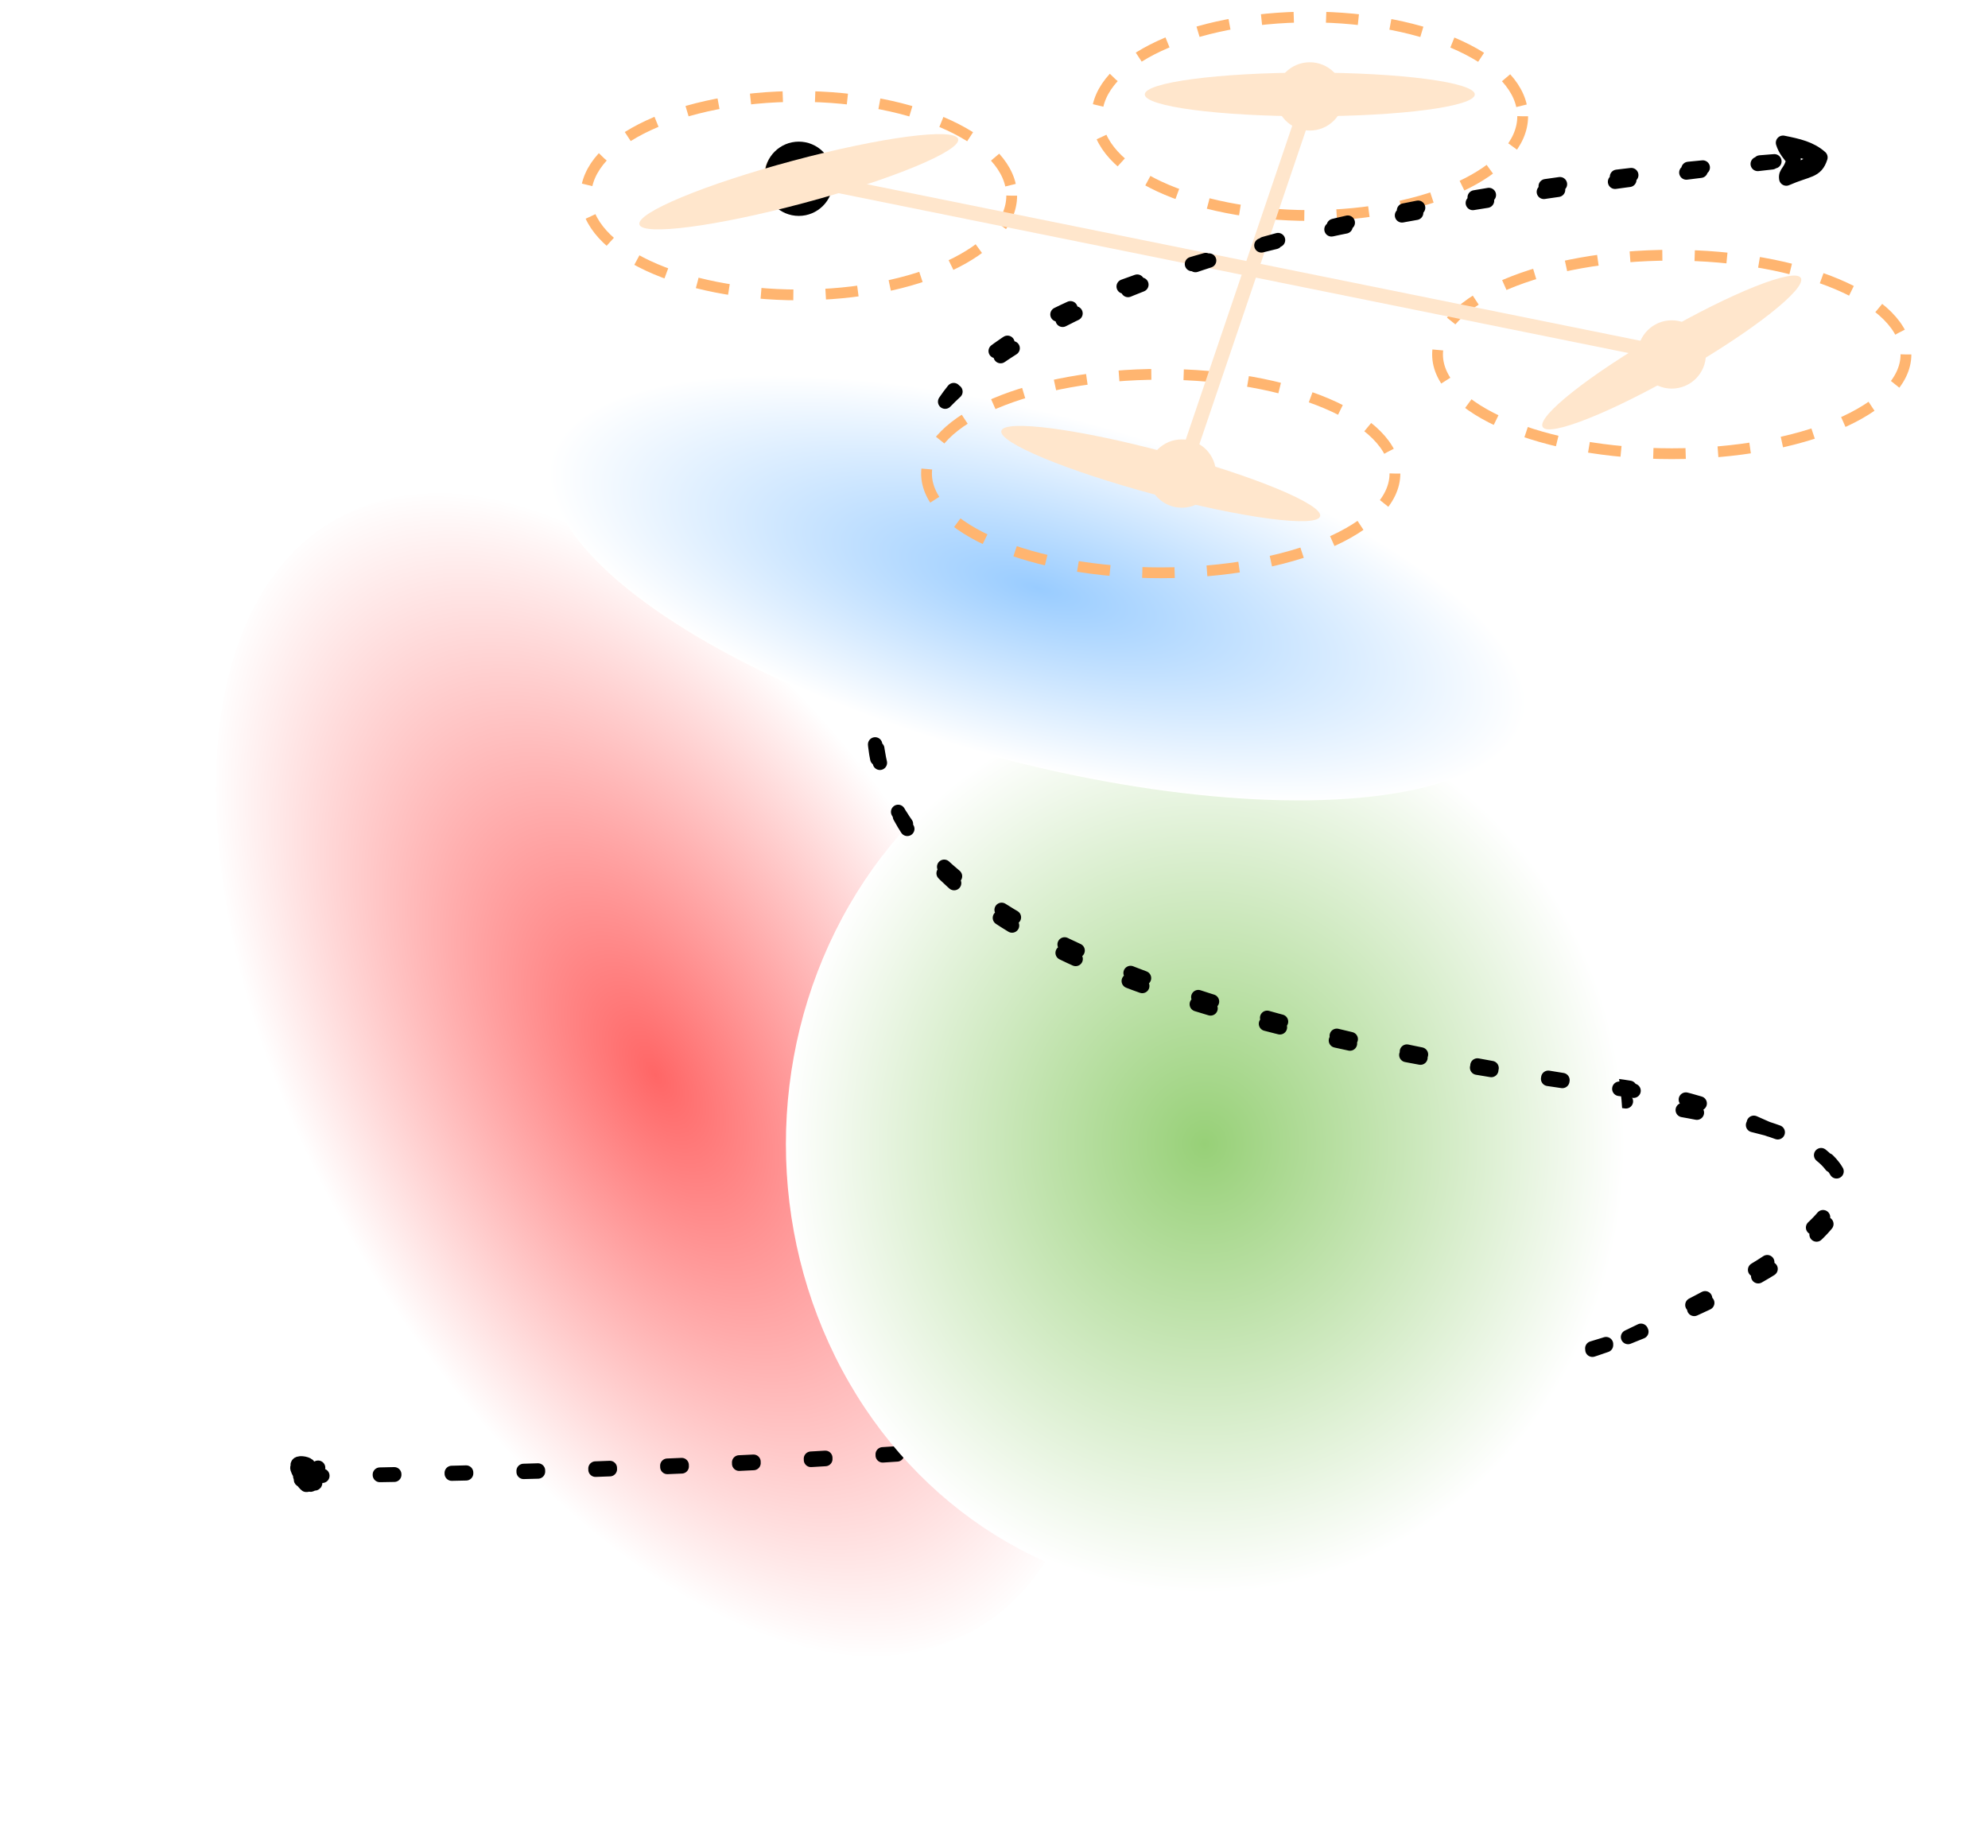 <?xml version="1.0" encoding="UTF-8"?>
<!DOCTYPE svg PUBLIC "-//W3C//DTD SVG 1.1//EN" "http://www.w3.org/Graphics/SVG/1.1/DTD/svg11.dtd">
<svg xmlns="http://www.w3.org/2000/svg" xmlns:xlink="http://www.w3.org/1999/xlink" version="1.1" width="553" height="514" viewBox="-0.5 -0.5 553 514"><defs><radialGradient x1="0%" y1="0%" x2="0%" y2="0%" id="mx-gradient-ff6666-1-ffffff-1-r-0"><stop offset="0%" style="stop-color: rgb(255, 102, 102); stop-opacity: 1;"/><stop offset="100%" style="stop-color: rgb(255, 255, 255); stop-opacity: 1;"/></radialGradient><radialGradient x1="0%" y1="0%" x2="0%" y2="0%" id="mx-gradient-97d077-1-ffffff-1-r-0"><stop offset="0%" style="stop-color: rgb(151, 208, 119); stop-opacity: 1;"/><stop offset="100%" style="stop-color: rgb(255, 255, 255); stop-opacity: 1;"/></radialGradient><radialGradient x1="0%" y1="0%" x2="0%" y2="0%" id="mx-gradient-99ccff-1-ffffff-1-r-0"><stop offset="0%" style="stop-color: rgb(153, 204, 255); stop-opacity: 1;"/><stop offset="100%" style="stop-color: rgb(255, 255, 255); stop-opacity: 1;"/></radialGradient><filter id="dropShadow"><feGaussianBlur in="SourceAlpha" stdDeviation="1.7" result="blur"/><feOffset in="blur" dx="3" dy="3" result="offsetBlur"/><feFlood flood-color="#3D4574" flood-opacity="0.4" result="offsetColor"/><feComposite in="offsetColor" in2="offsetBlur" operator="in" result="offsetBlur"/><feBlend in="SourceGraphic" in2="offsetBlur"/></filter></defs><g filter="url(#dropShadow)"><g data-cell-id="0"><g data-cell-id="1"><g data-cell-id="1YbNKV7ilaDfTkEWuPSu-30"><g/><g data-cell-id="1YbNKV7ilaDfTkEWuPSu-1"><g style="filter: drop-shadow(rgba(0, 0, 0, 0.25) 2px 3px 2px);"><ellipse cx="178.8" cy="295.41" rx="96.632" ry="178.227" fill="url(#mx-gradient-ff6666-1-ffffff-1-r-0)" stroke="none" transform="rotate(-30,178.8,295.41)" pointer-events="all"/></g></g><g data-cell-id="1YbNKV7ilaDfTkEWuPSu-4"><g style="filter: drop-shadow(rgba(0, 0, 0, 0.25) 2px 3px 2px);"><path d="M 82.17 407.08 Q 352.74 407.08 449.37 368.43 Q 546 329.78 488.02 310.45 Q 430.04 291.12 362.4 300.79 Q 294.76 310.45 275.43 300.79 Q 256.1 291.12 341 308.1" fill="none" stroke="none" pointer-events="stroke"/><ellipse cx="82.17" cy="407.08" rx="0" ry="0" fill="none" stroke="none" pointer-events="all"/><path d="M 348.35 309.57 L 337.56 312.52 L 341 308.1 L 339.53 302.71 Z" fill="none" stroke="none" pointer-events="all"/><path d="M 82.17 407.08 C 262.78 404.07 388.91 391.84 449.37 368.43 M 82.17 407.08 C 264.09 405.16 380.47 391.39 449.37 368.43 M 449.37 368.43 C 510.94 339 523.95 322.7 488.02 310.45 M 449.37 368.43 C 513.73 343.01 524.45 322.22 488.02 310.45 M 488.02 310.45 C 450.04 300.46 411.23 298.27 362.4 300.79 M 488.02 310.45 C 450.37 293.13 409.94 295.23 362.4 300.79 M 362.4 300.79 C 314.03 310.71 292.07 310.9 275.43 300.79 M 362.4 300.79 C 320.78 306.88 290.3 305.05 275.43 300.79 M 275.43 300.79 C 259.75 293.28 288.17 293.7 341 308.1 M 275.43 300.79 C 261.77 292.92 284.7 297.19 341 308.1" fill="none" stroke="rgb(0, 0, 0)" stroke-width="4" stroke-linejoin="round" stroke-linecap="round" stroke-miterlimit="10" stroke-dasharray="4 16" pointer-events="stroke"/><path d="M 80.42 405.62 C 80.42 405.62 80.42 405.62 80.42 405.62 M 80.42 405.62 C 80.42 405.62 80.42 405.62 80.42 405.62" fill="none" stroke="rgb(0, 0, 0)" stroke-width="2" stroke-linejoin="round" stroke-linecap="round" stroke-miterlimit="10" pointer-events="all"/><path d="M 80.95 405.66 C 80.78 405.75 80.19 405.49 80.34 405.72 C 80.49 405.95 81.52 406.99 81.85 407.06 C 82.18 407.12 82.35 406.06 82.32 406.12 C 82.29 406.18 81.47 406.95 81.68 407.42 C 81.9 407.89 83.21 408.93 83.61 408.95 C 84.02 408.96 84.69 407.65 84.13 407.52 C 83.57 407.38 80.5 408.49 80.24 408.15 C 79.98 407.8 81.94 405.31 82.55 405.44 C 83.17 405.58 83.67 408.43 83.91 408.96 C 84.15 409.49 84.32 408.76 84 408.59 M 84.99 404.78 C 85.26 404.75 82.1 405.72 81.67 406.15 C 81.23 406.58 82.27 407.69 82.36 407.35 C 82.45 407.02 82.73 404.69 82.22 404.14 C 81.71 403.6 79.23 403.2 79.31 404.09 C 79.39 404.98 81.83 409.12 82.7 409.47 C 83.58 409.83 84.98 406.66 84.54 406.23 C 84.1 405.8 80.54 406.34 80.07 406.89 C 79.61 407.44 81.88 409.9 81.74 409.53 C 81.61 409.16 78.94 405.22 79.24 404.68 C 79.55 404.14 83.26 406.29 83.57 406.29" fill="none" stroke="rgb(0, 0, 0)" stroke-width="4" stroke-linejoin="round" stroke-linecap="round" stroke-miterlimit="10" pointer-events="all"/><path d="M 339.75 302.45 C 339.75 302.45 339.75 302.45 339.75 302.45 M 339.75 302.45 C 339.75 302.45 339.75 302.45 339.75 302.45" fill="none" stroke="rgb(0, 0, 0)" stroke-width="2" stroke-linejoin="round" stroke-linecap="round" stroke-miterlimit="10" pointer-events="all"/><path d="M 348.35 309.57 C 343.69 311.44 340.77 309.41 337.56 312.52 M 348.35 309.57 C 344.97 309.9 343.14 310.87 337.56 312.52 M 337.56 312.52 C 339.26 312.44 340.41 310.53 341 308.1 M 337.56 312.52 C 337.75 312.09 339.44 311.22 341 308.1 M 341 308.1 C 339.93 305.31 339.61 305.12 339.53 302.71 M 341 308.1 C 340.73 306.94 340.37 305.14 339.53 302.71 M 339.53 302.71 C 342.98 305.85 342.37 303.93 348.35 309.57 M 339.53 302.71 C 341.01 303.69 345.21 306.3 348.35 309.57" fill="none" stroke="rgb(0, 0, 0)" stroke-width="4" stroke-linejoin="round" stroke-linecap="round" stroke-miterlimit="10" pointer-events="all"/></g></g><g data-cell-id="1YbNKV7ilaDfTkEWuPSu-3"><g style="filter: drop-shadow(rgba(0, 0, 0, 0.25) 2px 3px 2px);"><ellipse cx="331.61" cy="314.74" rx="125.621" ry="116.499" fill="url(#mx-gradient-97d077-1-ffffff-1-r-0)" stroke="none" transform="rotate(90,331.61,314.74)" pointer-events="all"/></g></g><g data-cell-id="1YbNKV7ilaDfTkEWuPSu-2"><g style="filter: drop-shadow(rgba(0, 0, 0, 0.25) 2px 3px 2px);"><ellipse cx="285.09" cy="160.13" rx="48.316" ry="139.575" fill="url(#mx-gradient-99ccff-1-ffffff-1-r-0)" stroke="none" transform="rotate(-75,285.09,160.13)" pointer-events="all"/></g></g><g data-cell-id="1YbNKV7ilaDfTkEWuPSu-28"><g><path d="M 450.91 299.92 Q 236.78 271.8 239.88 195.13" fill="none" stroke="none" pointer-events="stroke"/><path d="M 450.91 299.92 C 307.15 279.63 235.63 243 239.88 195.13 M 450.91 299.92 C 305.89 281.14 239.41 249.74 239.88 195.13" fill="none" stroke="rgb(0, 0, 0)" stroke-width="4" stroke-linejoin="round" stroke-linecap="round" stroke-miterlimit="10" stroke-dasharray="4 16" pointer-events="stroke"/></g></g><g data-cell-id="1YbNKV7ilaDfTkEWuPSu-27"><g/><g data-cell-id="1YbNKV7ilaDfTkEWuPSu-13"><g><ellipse cx="218.7" cy="50.93" rx="59.226" ry="27.609" fill="none" stroke="#ffb570" stroke-width="3" stroke-dasharray="9 9" pointer-events="all"/></g></g><g data-cell-id="1YbNKV7ilaDfTkEWuPSu-14"><g><ellipse cx="360.84" cy="28.84" rx="59.226" ry="27.609" fill="none" stroke="#ffb570" stroke-width="3" stroke-dasharray="9 9" pointer-events="all"/></g></g><g data-cell-id="1YbNKV7ilaDfTkEWuPSu-15"><g><ellipse cx="319.38" cy="128.23" rx="65.149" ry="27.609" fill="none" stroke="#ffb570" stroke-width="3" stroke-dasharray="9 9" pointer-events="all"/></g></g><g data-cell-id="1YbNKV7ilaDfTkEWuPSu-17"><g><ellipse cx="461.53" cy="95.1" rx="65.149" ry="27.609" fill="none" stroke="#ffb570" stroke-width="3" stroke-dasharray="9 9" pointer-events="all"/></g></g><g data-cell-id="1YbNKV7ilaDfTkEWuPSu-18"><g><path d="M 358.43 30.42 L 327.66 121.13" fill="none" stroke="#ffe6cc" stroke-width="4" stroke-miterlimit="10" pointer-events="stroke"/><ellipse cx="360.84" cy="23.32" rx="7.5" ry="7.5" fill="#ffe6cc" stroke="#ffe6cc" stroke-width="4" pointer-events="all"/><ellipse cx="325.25" cy="128.23" rx="7.5" ry="7.5" fill="#ffe6cc" stroke="#ffe6cc" stroke-width="4" pointer-events="all"/></g></g><g data-cell-id="1YbNKV7ilaDfTkEWuPSu-19"><g><path d="M 225.74 47.38 L 454.17 93.61" fill="none" stroke="#ffe6cc" stroke-width="4" stroke-miterlimit="10" pointer-events="stroke"/><ellipse cx="218.38" cy="45.89" rx="7.5" ry="7.5" fill="#ffe6cc" stroke="#ffe6cc" stroke-width="4" pointer-events="all"/><ellipse cx="461.53" cy="95.1" rx="7.5" ry="7.5" fill="#ffe6cc" stroke="#ffe6cc" stroke-width="4" pointer-events="all"/></g></g><g data-cell-id="1YbNKV7ilaDfTkEWuPSu-20"><g><ellipse cx="319.38" cy="128.23" rx="45.9" ry="6.074" fill="#ffe6cc" stroke="none" transform="rotate(15,319.38,128.23)" pointer-events="all"/></g></g><g data-cell-id="1YbNKV7ilaDfTkEWuPSu-21"><g><ellipse cx="461.53" cy="94.55" rx="41.458" ry="6.074" fill="#ffe6cc" stroke="none" transform="rotate(-30,461.53,94.55)" pointer-events="all"/></g></g><g data-cell-id="1YbNKV7ilaDfTkEWuPSu-24"><g><ellipse cx="360.84" cy="22.77" rx="45.9" ry="6.074" fill="#ffe6cc" stroke="none" pointer-events="all"/></g></g><g data-cell-id="1YbNKV7ilaDfTkEWuPSu-26"><g><path d="M 218.7 52.9 L 218.7 54.56" fill="none" stroke="rgb(0, 0, 0)" stroke-width="4" stroke-miterlimit="10" pointer-events="stroke"/><ellipse cx="218.7" cy="45.4" rx="7.5" ry="7.5" fill="rgb(0, 0, 0)" stroke="rgb(0, 0, 0)" stroke-width="4" pointer-events="all"/><ellipse cx="218.7" cy="47.06" rx="7.5" ry="7.5" fill="rgb(0, 0, 0)" stroke="rgb(0, 0, 0)" stroke-width="4" pointer-events="all"/></g></g><g data-cell-id="1YbNKV7ilaDfTkEWuPSu-25"><g><ellipse cx="218.7" cy="47.06" rx="45.9" ry="6.074" fill="#ffe6cc" stroke="none" transform="rotate(-15,218.7,47.06)" pointer-events="all"/></g></g></g><g data-cell-id="1YbNKV7ilaDfTkEWuPSu-29"><g style="filter: drop-shadow(rgba(0, 0, 0, 0.25) 2px 3px 2px);"><path d="M 259.41 108.23 Q 294.76 59.21 495.42 40.97" fill="none" stroke="none" pointer-events="stroke"/><path d="M 502.89 40.29 L 493.39 46.17 L 495.42 40.97 L 492.48 36.21 Z" fill="none" stroke="none" pointer-events="all"/><path d="M 259.41 108.23 C 281.97 74.69 364.27 55.6 495.42 40.97 M 259.41 108.23 C 287.53 79.38 361.32 50.74 495.42 40.97" fill="none" stroke="rgb(0, 0, 0)" stroke-width="4" stroke-linejoin="round" stroke-linecap="round" stroke-miterlimit="10" stroke-dasharray="4 16" pointer-events="stroke"/><path d="M 492.39 36.31 C 492.39 36.31 492.39 36.31 492.39 36.31 M 492.39 36.31 C 492.39 36.31 492.39 36.31 492.39 36.31" fill="none" stroke="rgb(0, 0, 0)" stroke-width="2" stroke-linejoin="round" stroke-linecap="round" stroke-miterlimit="10" pointer-events="all"/><path d="M 502.89 40.29 C 501.63 44.24 499.51 43.49 493.39 46.17 M 502.89 40.29 C 501.43 41.84 497.82 42.4 493.39 46.17 M 493.39 46.17 C 493.1 44.42 494.53 44.54 495.42 40.97 M 493.39 46.17 C 494.15 45.05 494.66 44.12 495.42 40.97 M 495.42 40.97 C 495.65 39.37 494.41 39.44 492.48 36.21 M 495.42 40.97 C 494.35 39.5 493.1 38.25 492.48 36.21 M 492.48 36.21 C 495.92 38.34 496.51 37.81 502.89 40.29 M 492.48 36.21 C 496.69 37.05 500.11 37.82 502.89 40.29" fill="none" stroke="rgb(0, 0, 0)" stroke-width="4" stroke-linejoin="round" stroke-linecap="round" stroke-miterlimit="10" pointer-events="all"/></g></g></g></g></g></g></svg>